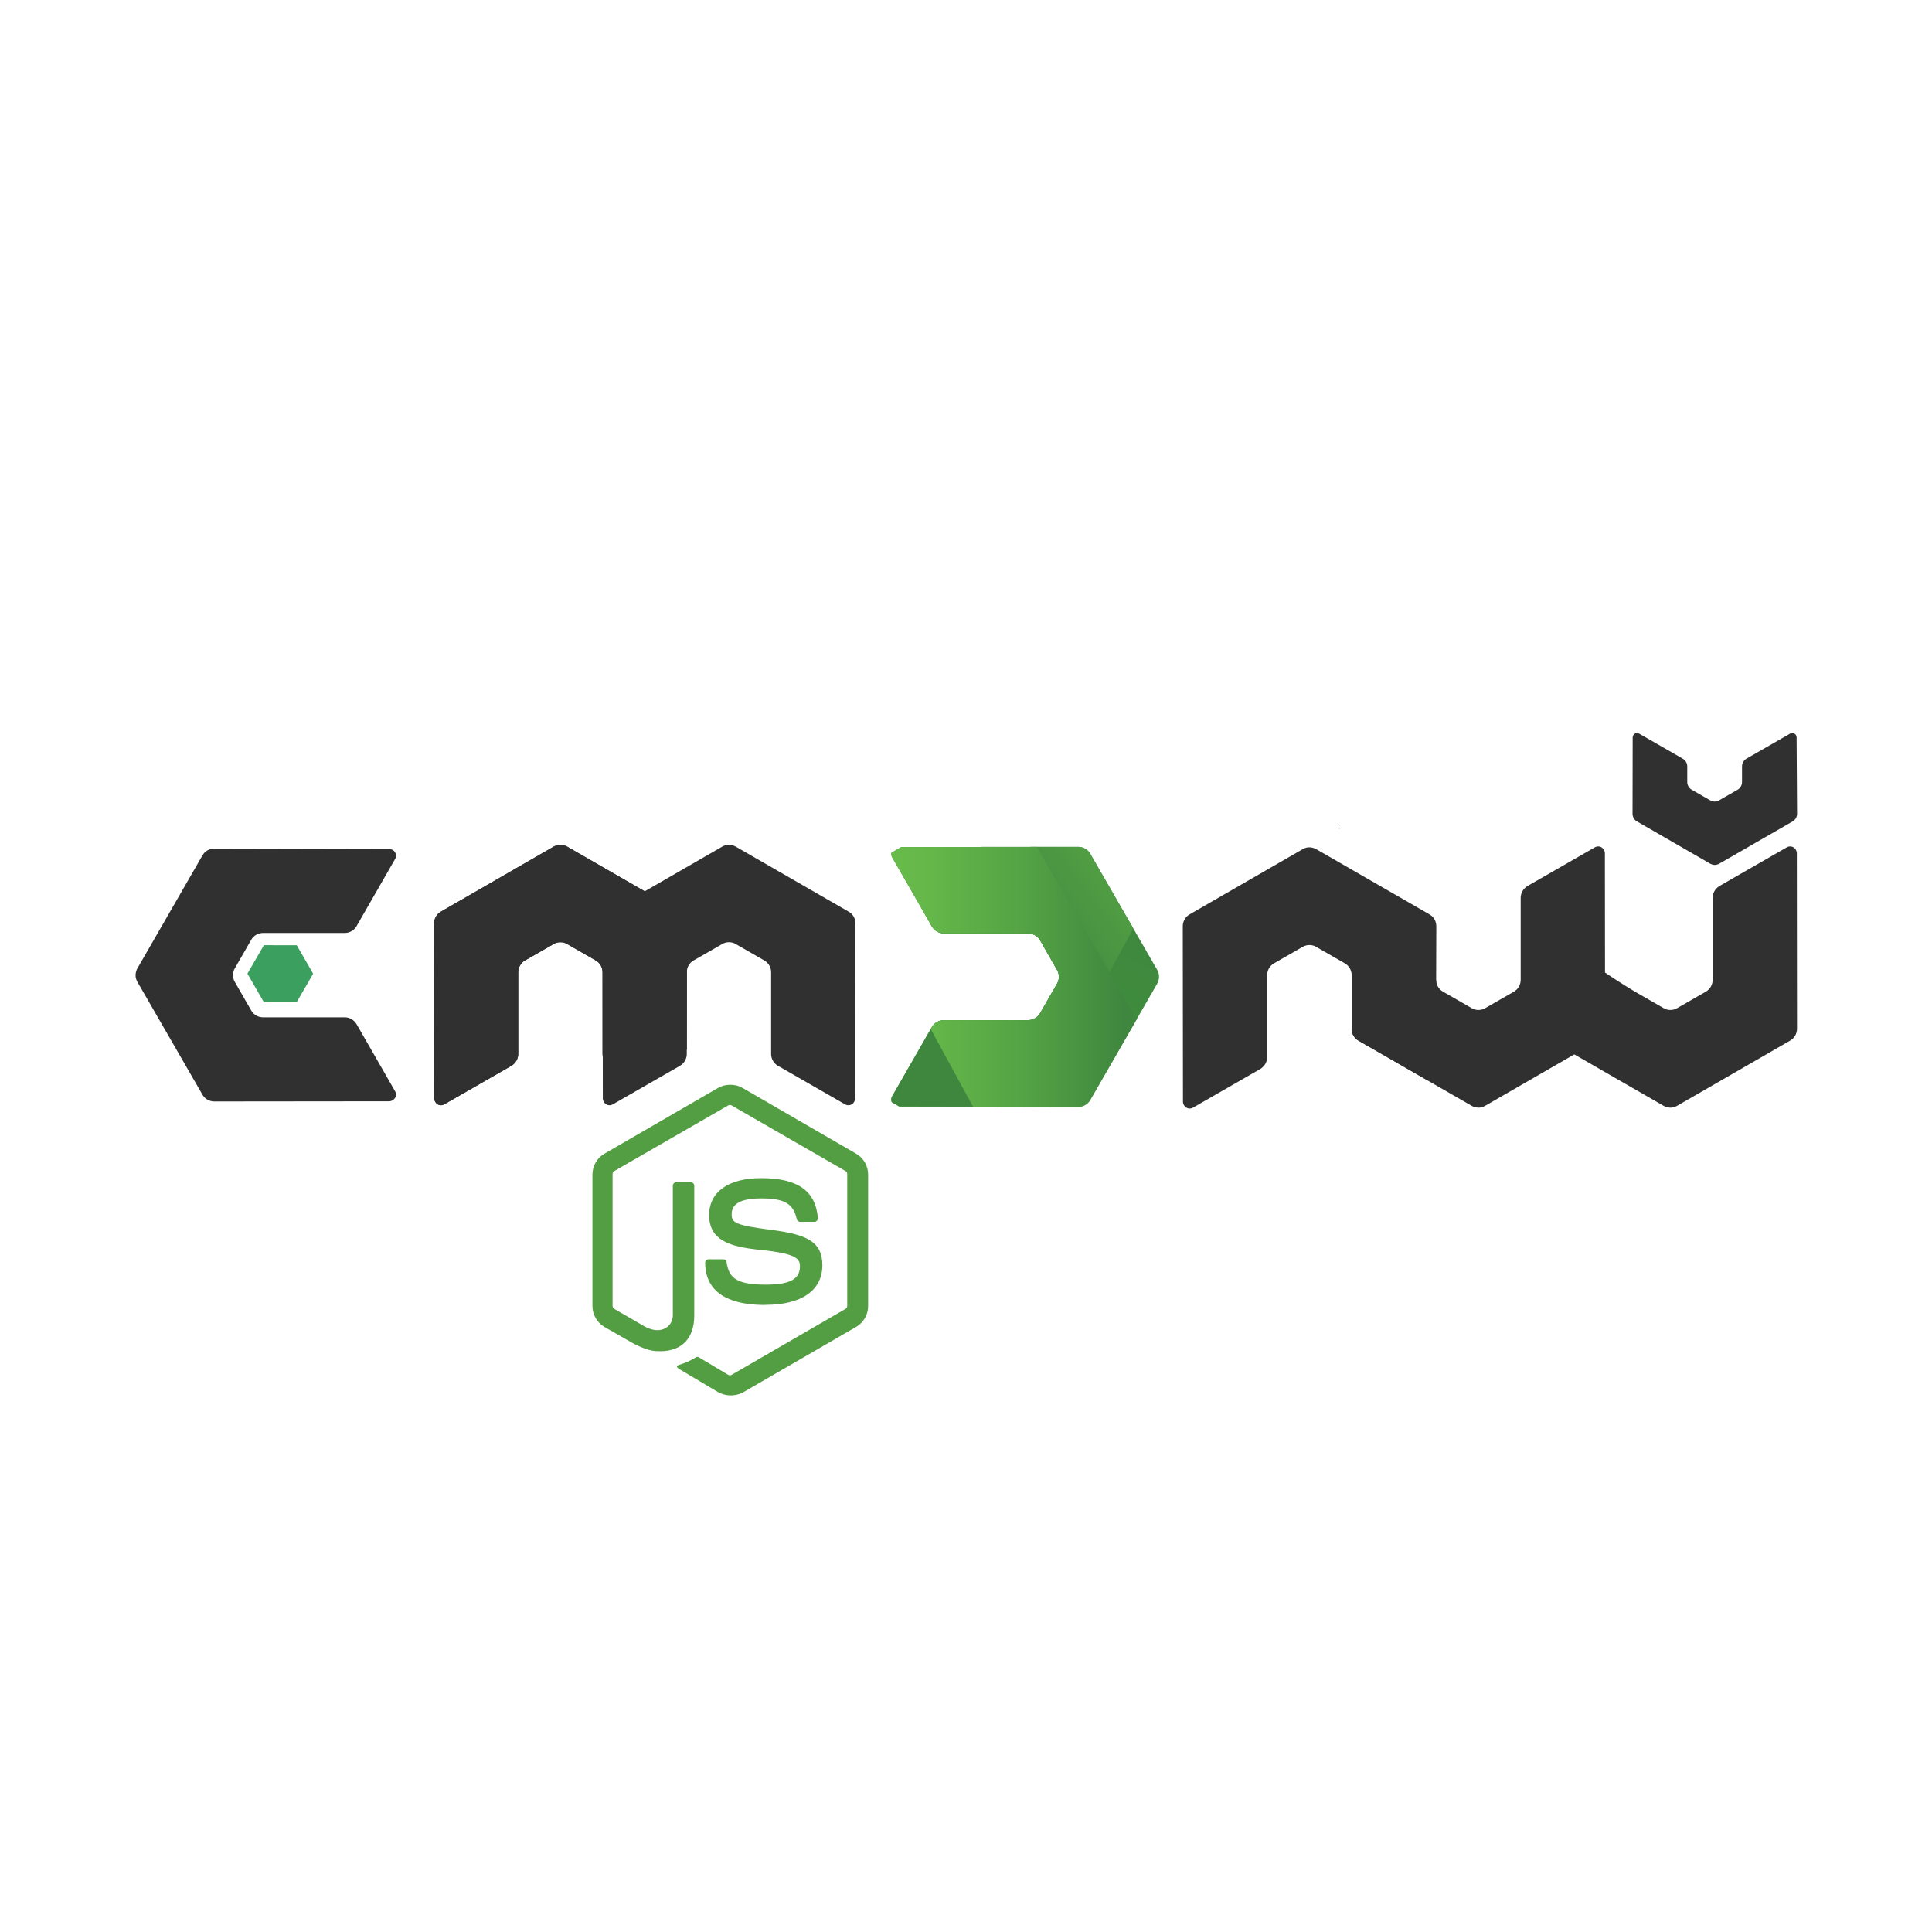 <?xml version="1.0" encoding="UTF-8" standalone="no"?>
<!-- Created with Inkscape (http://www.inkscape.org/) -->

<svg
   width="2000"
   height="2000"
   viewBox="0 0 33.867 33.867"
   version="1.1"
   id="svg1"
   inkscape:version="1.3.2 (091e20ef0f, 2023-11-25, custom)"
   sodipodi:docname="node.svg"
   inkscape:export-filename="rust.png"
   inkscape:export-xdpi="1500"
   inkscape:export-ydpi="1500"
   xml:space="preserve"
   xmlns:inkscape="http://www.inkscape.org/namespaces/inkscape"
   xmlns:sodipodi="http://sodipodi.sourceforge.net/DTD/sodipodi-0.dtd"
   xmlns="http://www.w3.org/2000/svg"
   xmlns:svg="http://www.w3.org/2000/svg"><sodipodi:namedview
     id="namedview1"
     pagecolor="#505050"
     bordercolor="#ffffff"
     borderopacity="1"
     inkscape:showpageshadow="0"
     inkscape:pageopacity="0"
     inkscape:pagecheckerboard="1"
     inkscape:deskcolor="#524b4b"
     inkscape:document-units="mm"
     inkscape:zoom="4.3351239"
     inkscape:cx="49.479555"
     inkscape:cy="52.824326"
     inkscape:window-width="1920"
     inkscape:window-height="1048"
     inkscape:window-x="0"
     inkscape:window-y="32"
     inkscape:window-maximized="1"
     inkscape:current-layer="layer1"
     showguides="true" /><defs
     id="defs1"><inkscape:path-effect
       effect="simplify"
       id="path-effect10"
       is_visible="true"
       lpeversion="1.3"
       threshold="10.87"
       steps="1"
       smooth_angles="360"
       helper_size="0"
       simplify_individual_paths="false"
       simplify_just_coalesce="false" /><inkscape:path-effect
       effect="skeletal"
       id="path-effect9"
       is_visible="true"
       lpeversion="1"
       pattern="M 0,4.992 C 0,2.236 2.236,0 4.992,0 c 2.756,0 4.992,2.236 4.992,4.992 0,2.756 -2.236,4.992 -4.992,4.992 C 2.236,9.984 0,7.748 0,4.992 Z"
       copytype="single_stretched"
       prop_scale="5.5"
       scale_y_rel="false"
       spacing="0"
       normal_offset="0"
       tang_offset="0"
       prop_units="false"
       vertical_pattern="false"
       hide_knot="false"
       fuse_tolerance="0" /><inkscape:path-effect
       effect="simplify"
       id="path-effect8"
       is_visible="true"
       lpeversion="1.3"
       threshold="10.87"
       steps="1"
       smooth_angles="360"
       helper_size="0"
       simplify_individual_paths="false"
       simplify_just_coalesce="false" /><inkscape:path-effect
       effect="skeletal"
       id="path-effect7"
       is_visible="true"
       lpeversion="1"
       pattern="M 0,4.992 C 0,2.236 2.236,0 4.992,0 c 2.756,0 4.992,2.236 4.992,4.992 0,2.756 -2.236,4.992 -4.992,4.992 C 2.236,9.984 0,7.748 0,4.992 Z"
       copytype="single_stretched"
       prop_scale="5.5"
       scale_y_rel="false"
       spacing="0"
       normal_offset="0"
       tang_offset="0"
       prop_units="false"
       vertical_pattern="false"
       hide_knot="false"
       fuse_tolerance="0" /><inkscape:path-effect
       effect="simplify"
       id="path-effect6"
       is_visible="true"
       lpeversion="1.3"
       threshold="0.001"
       steps="1"
       smooth_angles="360"
       helper_size="0"
       simplify_individual_paths="false"
       simplify_just_coalesce="false" /><inkscape:path-effect
       effect="bspline"
       id="path-effect4"
       is_visible="true"
       lpeversion="1.3"
       weight="33.333"
       steps="2"
       helper_size="0"
       apply_no_weight="true"
       apply_with_weight="true"
       only_selected="false"
       uniform="false" /><inkscape:path-effect
       effect="bspline"
       id="path-effect3"
       is_visible="true"
       lpeversion="1.3"
       weight="33.333"
       steps="2"
       helper_size="0"
       apply_no_weight="true"
       apply_with_weight="true"
       only_selected="false"
       uniform="false" /><inkscape:path-effect
       effect="bspline"
       id="path-effect2"
       is_visible="true"
       lpeversion="1.3"
       weight="33.333"
       steps="2"
       helper_size="0"
       apply_no_weight="true"
       apply_with_weight="true"
       only_selected="false"
       uniform="false" /><linearGradient
       id="deviconNodejs0"
       x1="34.513"
       x2="27.157"
       y1="15.535"
       y2="30.448"
       gradientTransform="matrix(1.637,0,0,1.637,290.582,21.983)"
       gradientUnits="userSpaceOnUse"><stop
         stop-color="#3F873F"
         id="stop3" /><stop
         offset=".33"
         stop-color="#3F8B3D"
         id="stop4" /><stop
         offset=".637"
         stop-color="#3E9638"
         id="stop5" /><stop
         offset=".934"
         stop-color="#3DA92E"
         id="stop6" /><stop
         offset="1"
         stop-color="#3DAE2B"
         id="stop7" /></linearGradient><linearGradient
       id="deviconNodejs1"
       x1="30.009"
       x2="50.533"
       y1="23.359"
       y2="8.288"
       gradientTransform="matrix(1.637,0,0,1.637,290.582,21.983)"
       gradientUnits="userSpaceOnUse"><stop
         offset=".138"
         stop-color="#3F873F"
         id="stop8" /><stop
         offset=".402"
         stop-color="#52A044"
         id="stop9" /><stop
         offset=".713"
         stop-color="#64B749"
         id="stop10" /><stop
         offset=".908"
         stop-color="#6ABF4B"
         id="stop11" /></linearGradient><linearGradient
       id="deviconNodejs2"
       x1="21.917"
       x2="40.555"
       y1="22.261"
       y2="22.261"
       gradientTransform="matrix(1.637,0,0,1.637,290.582,21.983)"
       gradientUnits="userSpaceOnUse"><stop
         offset=".092"
         stop-color="#6ABF4B"
         id="stop12" /><stop
         offset=".287"
         stop-color="#64B749"
         id="stop13" /><stop
         offset=".598"
         stop-color="#52A044"
         id="stop14" /><stop
         offset=".862"
         stop-color="#3F873F"
         id="stop15" /></linearGradient><clipPath
       clipPathUnits="userSpaceOnUse"
       id="clipPath40"><path
         style="stroke-width:0.173"
         d="m 348.68,70.223 c 0.466,0 0.88,-0.242 1.105,-0.639 l 6.093,-10.582 c 0.104,-0.173 0.155,-0.38 0.173,-0.587 v -0.104 c 0,-0.207 -0.069,-0.397 -0.173,-0.587 l -6.093,-10.564 c -0.224,-0.397 -0.656,-0.639 -1.105,-0.639 l -16.399,0.017 c -0.224,0 -0.432,0.121 -0.552,0.311 -0.121,0.19 -0.121,0.432 0,0.639 l 3.608,6.283 c 0.242,0.397 0.656,0.639 1.105,0.639 h 7.664 c 0.449,0 0.88,0.242 1.105,0.639 l 1.536,2.676 c 0.121,0.207 0.173,0.414 0.173,0.639 0,0.224 -0.052,0.449 -0.173,0.639 l -1.536,2.676 c -0.224,0.397 -0.656,0.639 -1.105,0.639 h -7.664 c -0.449,0 -0.88,0.242 -1.105,0.639 l -3.608,6.283 c -0.121,0.19 -0.121,0.449 0,0.639 0.104,0.19 0.328,0.311 0.552,0.311 z"
         id="path41" /></clipPath></defs><g
     inkscape:label="Layer 1"
     inkscape:groupmode="layer"
     id="layer1"><rect
       style="fill:#ffffff;stroke:none;stroke-width:0.734;stroke-linecap:square;stroke-miterlimit:6.7;fill-opacity:1"
       id="rect1"
       width="33.867"
       height="33.867"
       x="0"
       y="0" /><g
       id="g1"
       transform="matrix(1.131,0,0,1.131,-2.213,-3.014)"><path
         fill="#539e43"
         d="m 13.275,24.292 c -0.066,0 -0.128,-0.018 -0.186,-0.049 l -0.588,-0.349 c -0.088,-0.049 -0.044,-0.066 -0.018,-0.075 0.119,-0.04 0.142,-0.049 0.265,-0.119 0.013,-0.009 0.031,-0.004 0.044,0.004 l 0.451,0.27 c 0.018,0.009 0.04,0.009 0.053,0 l 1.765,-1.022 c 0.018,-0.009 0.027,-0.027 0.027,-0.049 v -2.039 c 0,-0.022 -0.009,-0.04 -0.027,-0.049 l -1.765,-1.017 c -0.018,-0.009 -0.04,-0.009 -0.053,0 l -1.765,1.017 c -0.018,0.009 -0.027,0.031 -0.027,0.049 v 2.039 c 0,0.018 0.009,0.04 0.027,0.049 l 0.482,0.279 c 0.261,0.133 0.425,-0.022 0.425,-0.177 v -2.012 c 0,-0.027 0.022,-0.053 0.053,-0.053 h 0.226 c 0.027,0 0.053,0.022 0.053,0.053 v 2.012 c 0,0.349 -0.19,0.553 -0.522,0.553 -0.102,0 -0.181,0 -0.407,-0.111 l -0.464,-0.265 C 11.21,23.164 11.139,23.04 11.139,22.908 v -2.039 c 0,-0.133 0.071,-0.257 0.186,-0.323 l 1.765,-1.022 c 0.111,-0.062 0.261,-0.062 0.371,0 l 1.765,1.022 c 0.115,0.066 0.186,0.19 0.186,0.323 v 2.039 c 0,0.133 -0.071,0.257 -0.186,0.323 l -1.765,1.022 c -0.057,0.027 -0.124,0.04 -0.186,0.04 m 0.544,-1.402 c -0.774,0 -0.933,-0.354 -0.933,-0.655 0,-0.027 0.022,-0.053 0.053,-0.053 h 0.23 c 0.027,0 0.049,0.018 0.049,0.044 0.035,0.234 0.137,0.349 0.606,0.349 0.372,0 0.531,-0.084 0.531,-0.283 0,-0.115 -0.044,-0.199 -0.624,-0.257 -0.482,-0.049 -0.783,-0.155 -0.783,-0.54 0,-0.358 0.301,-0.571 0.805,-0.571 0.566,0 0.845,0.195 0.88,0.619 0,0.013 -0.004,0.027 -0.013,0.04 -0.009,0.009 -0.022,0.018 -0.035,0.018 h -0.23 c -0.022,0 -0.044,-0.018 -0.049,-0.04 -0.053,-0.243 -0.19,-0.323 -0.553,-0.323 -0.407,0 -0.456,0.142 -0.456,0.248 0,0.128 0.057,0.168 0.606,0.239 0.544,0.071 0.8,0.172 0.8,0.553 -0.004,0.389 -0.323,0.61 -0.885,0.61"
         id="path1"
         style="stroke-width:0.017" /><g
         id="g40"
         transform="matrix(0.17,0,0,0.17,-40.608,7.882)"
         clip-path="url(#clipPath40)"><path
           fill="url(#deviconNodejs0)"
           d="m 342.493,41.705 a 1.606,1.606 0 0 0 -1.597,0 L 327.714,49.361 c -0.501,0.284 -0.783,0.819 -0.783,1.386 v 15.343 c 0,0.567 0.313,1.103 0.783,1.386 l 13.182,7.655 a 1.606,1.606 0 0 0 1.597,0 l 13.182,-7.656 c 0.501,-0.284 0.783,-0.819 0.783,-1.386 V 50.747 c 0,-0.567 -0.313,-1.103 -0.783,-1.386 z"
           id="path1-3"
           style="fill:url(#deviconNodejs0);stroke-width:0.265" /><path
           fill="url(#deviconNodejs1)"
           d="m 355.706,49.361 -13.244,-7.656 a 2.159,2.159 0 0 0 -0.407,-0.157 l -14.841,25.55 a 1.654,1.654 0 0 0 0.438,0.378 l 13.244,7.655 c 0.376,0.22 0.814,0.284 1.221,0.157 l 13.933,-25.645 a 0.979,0.979 0 0 0 -0.344,-0.284"
           id="path2"
           style="fill:url(#deviconNodejs1);stroke-width:0.265" /><path
           fill="url(#deviconNodejs2)"
           d="m 355.706,67.475 c 0.376,-0.22 0.657,-0.598 0.783,-1.008 l -14.497,-24.952 c -0.376,-0.063 -0.783,-0.031 -1.127,0.189 l -13.15,7.624 14.183,26.023 c 0.188,-0.032 0.407,-0.095 0.595,-0.189 z"
           id="path3"
           style="fill:url(#deviconNodejs2);stroke-width:0.265" /></g><g
         id="g39"
         transform="matrix(0.705,0,0,0.705,39.533,11.396)"><path
           style="stroke-width:0.041"
           d="m -20.752,11.097 -0.016,-0.028 v 0.037 z"
           id="path30" /><path
           style="stroke-width:0.041"
           d="m -23.846,5.81 -0.032,0.02 h 0.045 z"
           id="path29" /><g
           id="g32"
           transform="matrix(0.153,0,0,0.153,-28.05,8.079)"><path
             style="fill:#303030;fill-opacity:1;stroke-width:0.265"
             d="m -66.331,-1.058 c 0,-0.714 -0.37,-1.349 -0.979,-1.693 l -16.219,-9.34 c -0.265,-0.159 -0.582,-0.238 -0.9,-0.265 h -0.159 c -0.318,0 -0.609,0.106 -0.9,0.265 l -16.193,9.34 c -0.609,0.344 -0.979,1.005 -0.979,1.693 l 0.026,25.135 c 0,0.344 0.185,0.661 0.476,0.847 0.291,0.185 0.661,0.185 0.979,0 l 9.631,-5.53 c 0.609,-0.37 0.979,-1.005 0.979,-1.693 v -11.748 c 0,-0.688 0.37,-1.349 0.979,-1.693 L -85.487,1.905 c 0.318,-0.185 0.635,-0.265 0.979,-0.265 0.344,0 0.688,0.079 0.979,0.265 l 4.101,2.355 c 0.609,0.344 0.979,1.005 0.979,1.693 v 11.748 c 0,0.688 0.37,1.349 0.979,1.693 l 4.111,2.36 6.99,-4.7 z"
             id="path24"
             sodipodi:nodetypes="ccccsccccsccssccsccsscccc" /><path
             style="fill:#303030;fill-opacity:1;stroke-width:0.265"
             d="m -42.11,-1.058 c 0,-0.714 -0.37,-1.349 -0.979,-1.693 l -16.219,-9.34 c -0.265,-0.159 -0.582,-0.238 -0.9,-0.265 h -0.159 c -0.318,0 -0.609,0.106 -0.9,0.265 l -16.193,9.34 c -0.609,0.344 -0.979,1.005 -0.979,1.693 l 0.026,25.135 c 0,0.344 0.185,0.661 0.476,0.847 0.291,0.185 0.661,0.185 0.979,0 l 9.631,-5.53 c 0.609,-0.37 0.979,-1.005 0.979,-1.693 v -11.748 c 0,-0.688 0.37,-1.349 0.979,-1.693 L -61.266,1.905 c 0.318,-0.185 0.635,-0.265 0.979,-0.265 0.344,0 0.688,0.079 0.979,0.265 l 4.101,2.355 c 0.609,0.344 0.979,1.005 0.979,1.693 v 11.748 c 0,0.688 0.37,1.349 0.979,1.693 l 9.631,5.53 c 0.291,0.185 0.688,0.185 0.979,0 0.291,-0.159 0.476,-0.503 0.476,-0.847 z"
             id="path31" /><path
             style="fill:#303030;fill-opacity:1;stroke-width:0.265"
             d="m -134.25,-11.81 c -0.714,0 -1.349,0.37 -1.693,0.979 l -9.34,16.219 c -0.159,0.265 -0.238,0.582 -0.265,0.9 v 0.159 c 0,0.318 0.106,0.609 0.265,0.9 l 9.34,16.193 c 0.344,0.609 1.005,0.979 1.693,0.979 l 25.135,-0.026 c 0.344,0 0.661,-0.185 0.847,-0.476 0.185,-0.291 0.185,-0.661 0,-0.979 l -5.53,-9.631 c -0.37,-0.609 -1.005,-0.979 -1.693,-0.979 h -11.748 c -0.688,0 -1.349,-0.37 -1.693,-0.979 l -2.355,-4.101 c -0.185,-0.318 -0.265,-0.635 -0.265,-0.979 0,-0.344 0.079,-0.688 0.265,-0.979 l 2.355,-4.101 c 0.344,-0.609 1.005,-0.979 1.693,-0.979 h 11.748 c 0.688,0 1.349,-0.37 1.693,-0.979 l 5.53,-9.631 c 0.185,-0.291 0.185,-0.688 0,-0.979 -0.159,-0.291 -0.503,-0.476 -0.847,-0.476 z"
             id="path53" /><path
             style="fill:#303030;fill-opacity:1;stroke-width:0.265"
             d="m -66.331,-1.058 c 0,-0.714 -0.37,-1.349 -0.979,-1.693 l -16.219,-9.34 c -0.265,-0.159 -0.582,-0.238 -0.9,-0.265 h -0.159 c -0.318,0 -0.609,0.106 -0.9,0.265 l -16.193,9.34 c -0.609,0.344 -0.979,1.005 -0.979,1.693 l 0.026,25.135 c 0,0.344 0.185,0.661 0.476,0.847 0.291,0.185 0.661,0.185 0.979,0 l 9.631,-5.53 c 0.609,-0.37 0.979,-1.005 0.979,-1.693 v -11.748 c 0,-0.688 0.37,-1.349 0.979,-1.693 L -85.487,1.905 c 0.318,-0.185 0.635,-0.265 0.979,-0.265 0.344,0 0.688,0.079 0.979,0.265 l 4.101,2.355 c 0.609,0.344 0.979,1.005 0.979,1.693 v 11.748 c 0,0.688 0.37,1.349 0.979,1.693 l 4.111,2.36 6.99,-4.7 z"
             id="path4"
             sodipodi:nodetypes="ccccsccccsccssccsccsscccc" /></g><path
           style="fill:#303030;fill-opacity:1;stroke-width:0.041"
           d="m -23.587,10.232 c 0,0.11 0.057,0.207 0.15,0.26 l 2.489,1.433 c 0.041,0.024 0.089,0.037 0.138,0.041 h 0.024 c 0.049,0 0.093,-0.016 0.138,-0.041 l 2.485,-1.433 c 0.093,-0.053 0.15,-0.154 0.15,-0.26 l -0.004,-3.857 c 0,-0.053 -0.028,-0.102 -0.073,-0.13 -0.045,-0.028 -0.102,-0.028 -0.15,0 l -1.478,0.849 c -0.093,0.057 -0.15,0.154 -0.15,0.26 v 1.803 c 0,0.106 -0.057,0.207 -0.15,0.26 l -0.629,0.361 c -0.049,0.028 -0.097,0.041 -0.15,0.041 -0.053,0 -0.106,-0.012 -0.15,-0.041 L -21.577,9.416 C -21.67,9.363 -21.727,9.261 -21.727,9.156 Z"
           id="path24-9"
           sodipodi:nodetypes="ccccsccccsccssccscccc" /><path
           style="fill:#303030;fill-opacity:1;stroke-width:0.041"
           d="m -21.723,7.978 c 0,-0.11 -0.057,-0.207 -0.15,-0.26 l -2.489,-1.433 c -0.041,-0.024 -0.089,-0.037 -0.138,-0.041 h -0.024 c -0.049,0 -0.093,0.016 -0.138,0.041 l -2.485,1.433 c -0.093,0.053 -0.15,0.154 -0.15,0.26 l 0.004,3.857 c 0,0.053 0.028,0.102 0.073,0.13 0.045,0.028 0.102,0.028 0.15,0 l 1.478,-0.849 c 0.093,-0.057 0.15,-0.154 0.15,-0.26 V 9.054 c 0,-0.106 0.057,-0.207 0.15,-0.26 l 0.629,-0.361 c 0.049,-0.028 0.097,-0.041 0.15,-0.041 0.053,0 0.106,0.012 0.15,0.041 l 0.629,0.361 c 0.093,0.053 0.15,0.154 0.15,0.26 v 1.18 c 0,0.106 0.057,0.207 0.15,0.26 l 1.478,0.849 c 0.045,0.028 0.106,0.028 0.15,0 0.045,-0.024 0.073,-0.077 0.073,-0.13 z"
           id="path34"
           sodipodi:nodetypes="ccccsccccsccssccsccssccccc" /><path
           style="fill:#303030;fill-opacity:1;stroke-width:0.026"
           d="m -13.792,5.505 c 0,0.071 -0.037,0.134 -0.097,0.169 l -1.615,0.93 c -0.026,0.016 -0.058,0.024 -0.09,0.026 h -0.016 c -0.032,0 -0.061,-0.011 -0.09,-0.026 l -1.612,-0.93 c -0.061,-0.034 -0.097,-0.1 -0.097,-0.169 l 0.003,-1.676 c 0,-0.034 0.018,-0.066 0.047,-0.084 0.029,-0.018 0.066,-0.018 0.097,0 l 0.959,0.551 c 0.061,0.037 0.097,0.1 0.097,0.169 v 0.343 c 0,0.068 0.037,0.134 0.097,0.169 l 0.408,0.234 c 0.032,0.018 0.063,0.026 0.097,0.026 0.034,0 0.068,-0.008 0.097,-0.026 l 0.408,-0.234 c 0.061,-0.034 0.097,-0.1 0.097,-0.169 V 4.464 c 0,-0.068 0.037,-0.134 0.097,-0.169 l 0.959,-0.551 c 0.029,-0.018 0.068,-0.018 0.097,0 0.029,0.016 0.047,0.05 0.047,0.084 z"
           id="path37"
           sodipodi:nodetypes="ccccsccccsccssccsccssccccc" /><path
           style="fill:#303030;fill-opacity:1;stroke-width:0.041"
           d="m -19.367,10.232 c 0,0.11 0.057,0.207 0.15,0.26 l 2.489,1.433 c 0.041,0.024 0.089,0.037 0.138,0.041 h 0.024 c 0.049,0 0.093,-0.016 0.138,-0.041 l 2.485,-1.433 c 0.093,-0.053 0.15,-0.154 0.15,-0.26 l -0.004,-3.857 c 0,-0.053 -0.028,-0.102 -0.073,-0.13 -0.045,-0.028 -0.102,-0.028 -0.15,0 l -1.478,0.849 c -0.093,0.057 -0.15,0.154 -0.15,0.26 v 1.803 c 0,0.106 -0.057,0.207 -0.15,0.26 l -0.629,0.361 c -0.049,0.028 -0.097,0.041 -0.15,0.041 -0.053,0 -0.106,-0.012 -0.15,-0.041 L -17.357,9.416 C -17.45,9.363 -18.423,8.764 -18.423,8.659 Z"
           id="path38"
           sodipodi:nodetypes="ccccsccccsccssccscccc" /><path
           sodipodi:type="star"
           style="fill:#3b9f5f;fill-opacity:1;stroke:none;stroke-width:0.734;stroke-linecap:square;stroke-miterlimit:6.7"
           id="path39"
           inkscape:flatsided="true"
           sodipodi:sides="6"
           sodipodi:cx="-180.27112"
           sodipodi:cy="-196.14655"
           sodipodi:r1="18.970642"
           sodipodi:r2="16.429058"
           sodipodi:arg1="0.52359878"
           sodipodi:arg2="1.0471976"
           inkscape:rounded="0"
           inkscape:randomized="0"
           d="m -163.842,-186.661 -16.429,9.485 -16.429,-9.485 0,-18.971 16.429,-9.485 16.429,9.485 z"
           transform="matrix(0.033,-0.019,0.019,0.033,-37.462,12.069)" /></g></g></g></svg>
